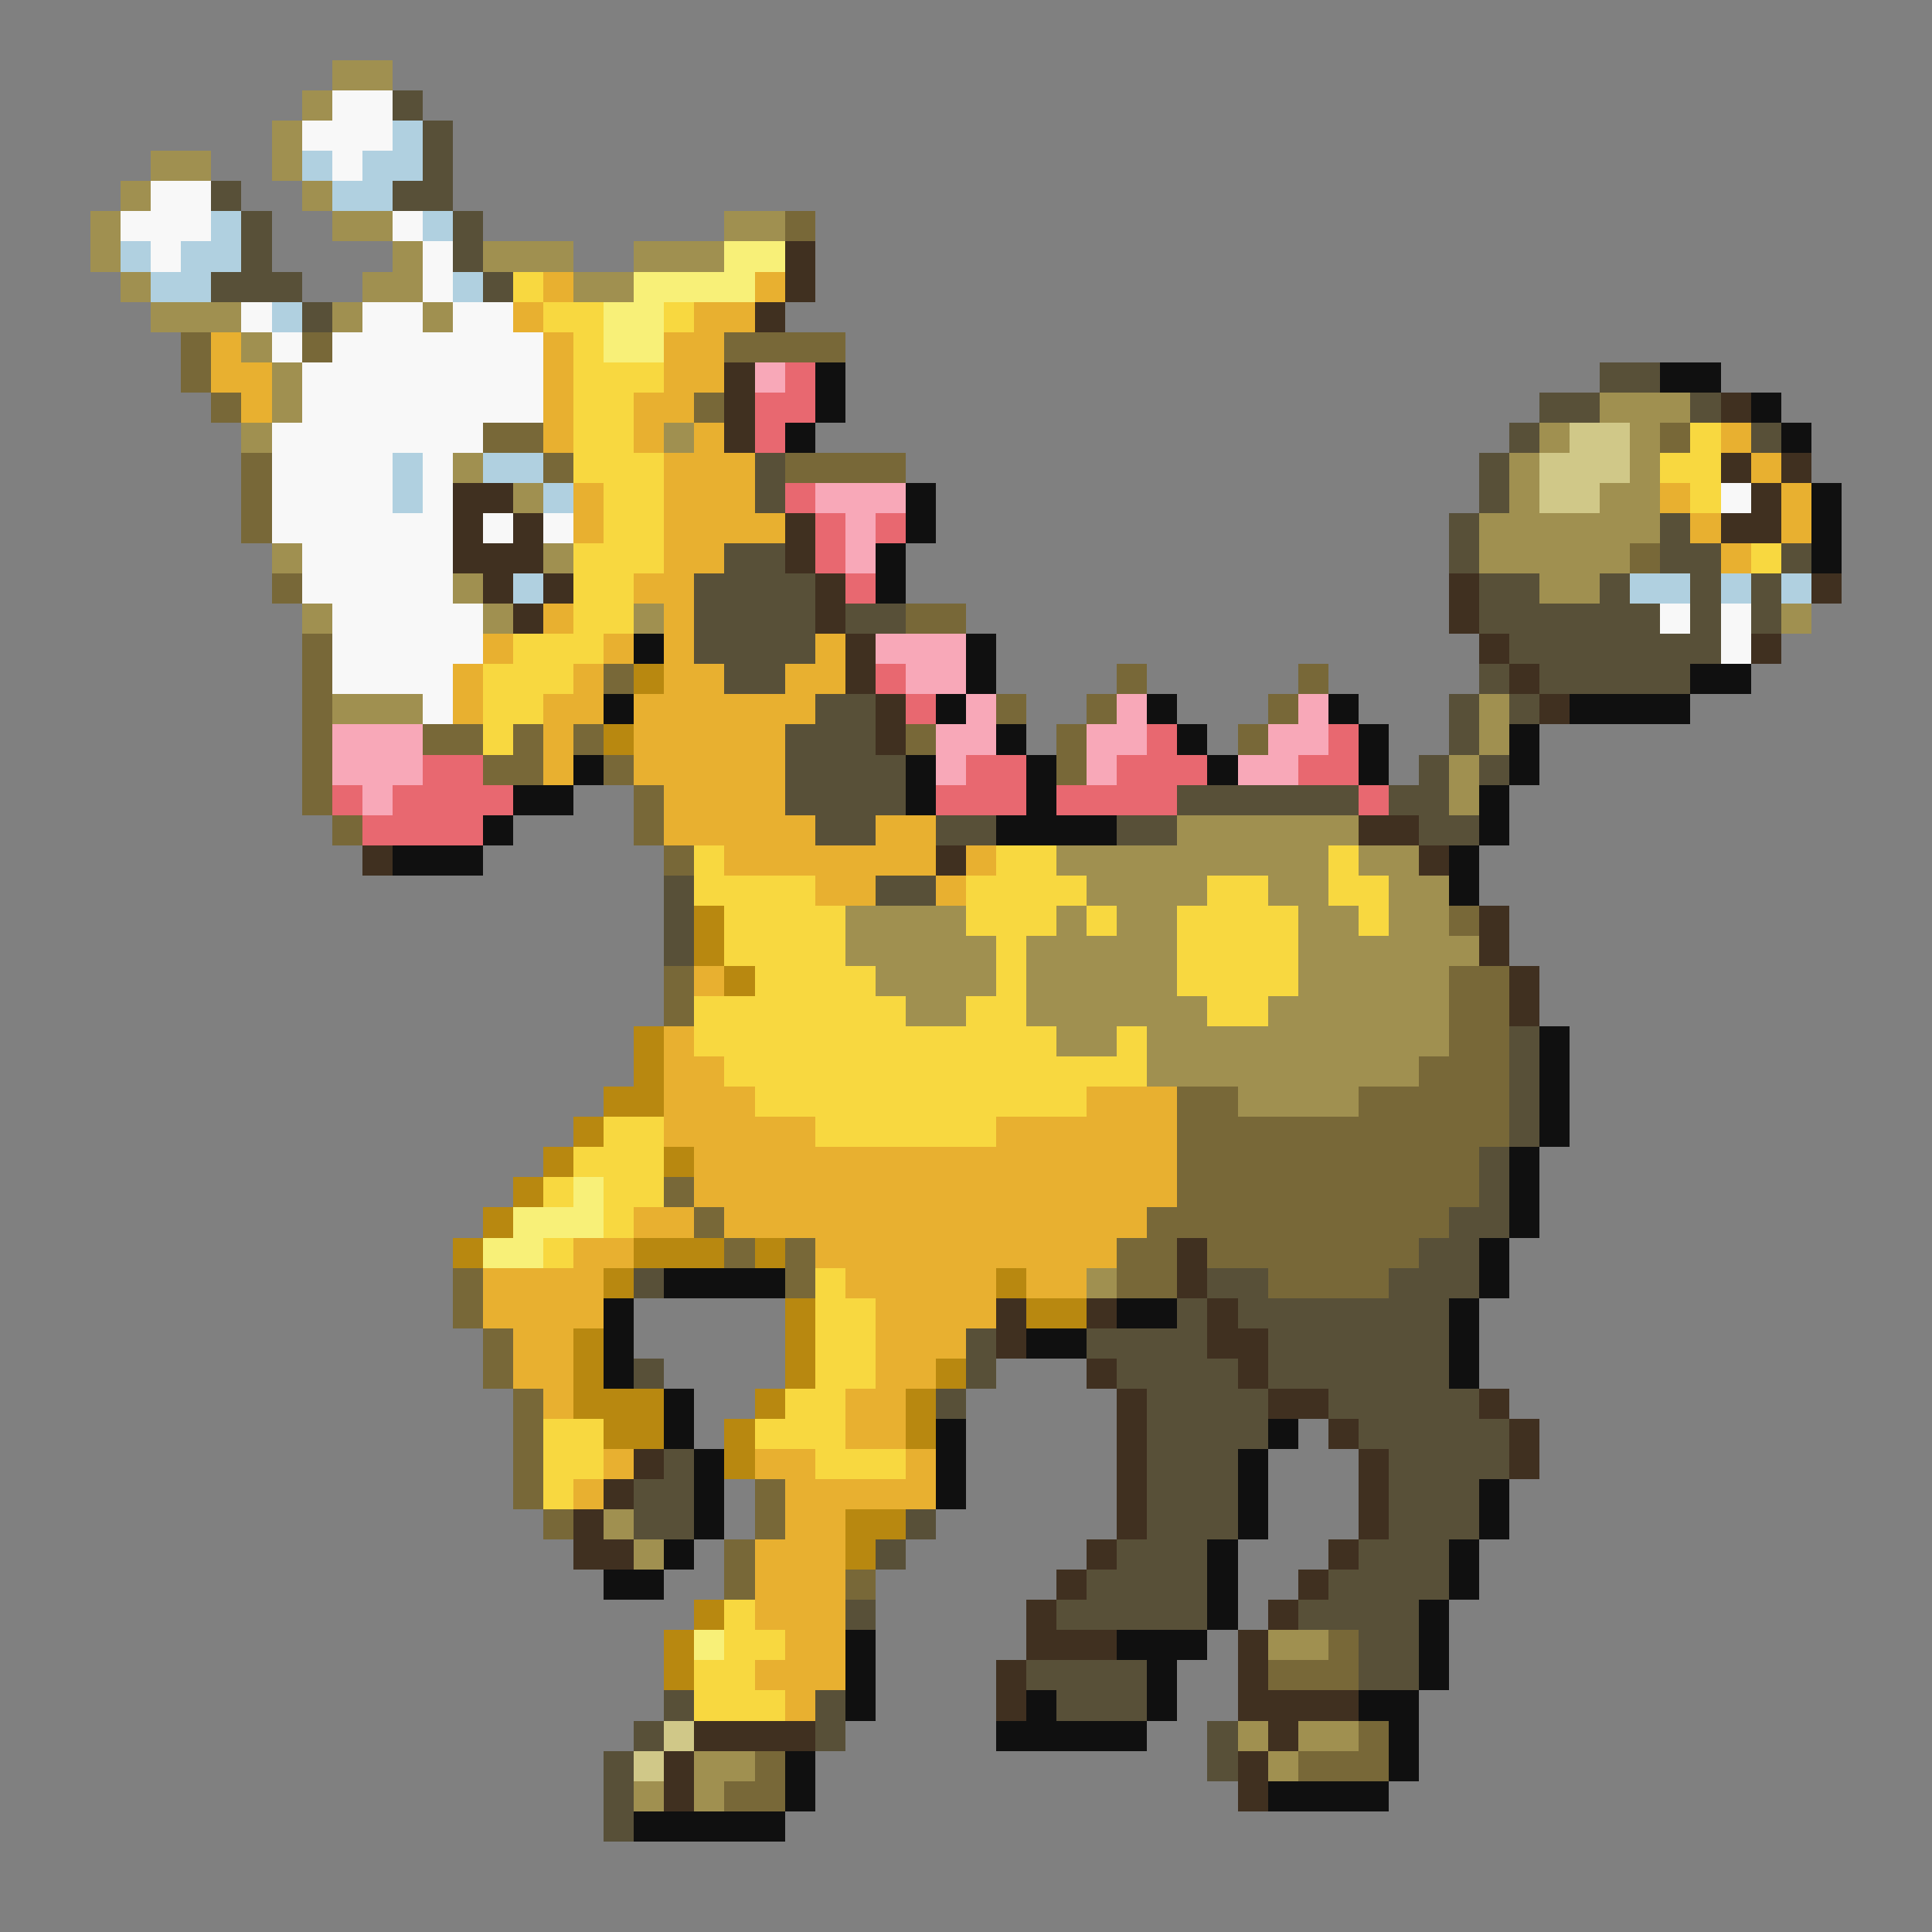 <svg xmlns="http://www.w3.org/2000/svg" viewBox="0 -0.5 64 64" shape-rendering="crispEdges">
<rect x="0" y="-0.5" width="64" height="64" fill="#808080" stroke="none"/>
<path stroke="#a09050" d="M11 2h2M10 3h1M9 4h1M5 5h2M9 5h1M4 6h1M10 6h1M3 7h1M11 7h2M24 7h2M3 8h1M13 8h1M16 8h3M21 8h3M4 9h1M12 9h2M19 9h2M5 10h3M11 10h1M14 10h1M8 11h1M9 12h1M9 13h1M53 13h3M8 14h1M22 14h1M51 14h1M54 14h1M15 15h1M50 15h1M54 15h1M17 16h1M50 16h1M53 16h2M49 17h6M9 18h1M18 18h1M49 18h5M15 19h1M51 19h2M10 20h1M16 20h1M21 20h1M59 20h1M11 23h3M49 23h1M49 24h1M48 25h1M48 26h1M39 27h6M35 28h9M45 28h2M36 29h4M42 29h2M46 29h2M28 30h4M35 30h1M37 30h2M43 30h2M46 30h2M28 31h5M34 31h5M43 31h6M29 32h4M34 32h5M43 32h5M30 33h2M34 33h6M42 33h6M35 34h2M38 34h10M38 35h9M41 36h4M36 42h1M20 50h1M21 51h1M42 54h2M41 57h1M43 57h2M23 58h2M42 58h1M21 59h1M23 59h1" />
<path stroke="#f8f8f8" d="M11 3h2M10 4h3M11 5h1M5 6h2M4 7h3M13 7h1M5 8h1M14 8h1M14 9h1M8 10h1M12 10h2M15 10h2M9 11h1M11 11h7M10 12h8M10 13h8M9 14h7M9 15h4M14 15h1M9 16h4M14 16h1M57 16h1M9 17h6M16 17h1M18 17h1M10 18h5M10 19h5M11 20h5M55 20h1M57 20h1M11 21h5M57 21h1M11 22h4M14 23h1" />
<path stroke="#585038" d="M13 3h1M14 4h1M14 5h1M7 6h1M13 6h2M8 7h1M15 7h1M8 8h1M15 8h1M7 9h3M16 9h1M10 10h1M53 12h2M51 13h2M56 13h1M50 14h1M58 14h1M25 15h1M49 15h1M25 16h1M49 16h1M48 17h1M55 17h1M24 18h2M48 18h1M55 18h2M59 18h1M23 19h4M49 19h2M53 19h1M56 19h1M58 19h1M23 20h4M28 20h2M49 20h6M56 20h1M58 20h1M23 21h4M50 21h7M24 22h2M49 22h1M51 22h5M27 23h2M48 23h1M50 23h1M26 24h3M48 24h1M26 25h4M47 25h1M49 25h1M26 26h4M39 26h6M46 26h2M27 27h2M31 27h2M37 27h2M47 27h2M22 29h1M29 29h2M22 30h1M22 31h1M50 34h1M50 35h1M50 36h1M50 37h1M49 38h1M49 39h1M48 40h2M47 41h2M21 42h1M40 42h2M46 42h3M39 43h1M41 43h7M32 44h1M36 44h4M42 44h6M21 45h1M32 45h1M37 45h4M42 45h6M31 46h1M38 46h4M44 46h5M38 47h4M45 47h5M22 48h1M38 48h3M46 48h4M21 49h2M38 49h3M46 49h3M21 50h2M30 50h1M38 50h3M46 50h3M29 51h1M37 51h3M45 51h3M36 52h4M44 52h4M28 53h1M35 53h5M43 53h4M45 54h2M34 55h4M45 55h2M22 56h1M27 56h1M35 56h3M21 57h1M27 57h1M40 57h1M20 58h1M40 58h1M20 59h1M20 60h1" />
<path stroke="#b0d0e0" d="M13 4h1M10 5h1M12 5h2M11 6h2M7 7h1M14 7h1M4 8h1M6 8h2M5 9h2M15 9h1M9 10h1M13 15h1M16 15h2M13 16h1M18 16h1M17 19h1M54 19h2M57 19h1M59 19h1" />
<path stroke="#786838" d="M26 7h1M6 11h1M10 11h1M24 11h4M6 12h1M7 13h1M23 13h1M16 14h2M55 14h1M8 15h1M18 15h1M26 15h4M8 16h1M8 17h1M54 18h1M9 19h1M30 20h2M10 21h1M10 22h1M20 22h1M37 22h1M43 22h1M10 23h1M33 23h1M36 23h1M42 23h1M10 24h1M14 24h2M17 24h1M19 24h1M30 24h1M35 24h1M41 24h1M10 25h1M16 25h2M20 25h1M35 25h1M10 26h1M21 26h1M11 27h1M21 27h1M22 28h1M48 30h1M22 32h1M48 32h2M22 33h1M48 33h2M48 34h2M47 35h3M39 36h2M45 36h5M39 37h11M39 38h10M22 39h1M39 39h10M23 40h1M38 40h10M24 41h1M26 41h1M37 41h2M40 41h7M15 42h1M26 42h1M37 42h2M42 42h4M15 43h1M16 44h1M16 45h1M17 46h1M17 47h1M17 48h1M17 49h1M25 49h1M18 50h1M25 50h1M24 51h1M24 52h1M28 52h1M44 54h1M42 55h3M45 57h1M25 58h1M43 58h3M24 59h2" />
<path stroke="#f8f078" d="M24 8h2M21 9h4M20 10h2M20 11h2M19 39h1M17 40h3M16 41h2M23 54h1" />
<path stroke="#403020" d="M26 8h1M26 9h1M25 10h1M24 12h1M24 13h1M57 13h1M24 14h1M57 15h1M59 15h1M15 16h2M58 16h1M15 17h1M17 17h1M26 17h1M57 17h2M15 18h3M26 18h1M16 19h1M18 19h1M27 19h1M48 19h1M60 19h1M17 20h1M27 20h1M48 20h1M28 21h1M49 21h1M58 21h1M28 22h1M50 22h1M29 23h1M51 23h1M29 24h1M45 27h2M12 28h1M31 28h1M47 28h1M49 30h1M49 31h1M50 32h1M50 33h1M39 41h1M39 42h1M33 43h1M36 43h1M40 43h1M33 44h1M40 44h2M36 45h1M41 45h1M37 46h1M42 46h2M49 46h1M37 47h1M44 47h1M50 47h1M21 48h1M37 48h1M45 48h1M50 48h1M20 49h1M37 49h1M45 49h1M19 50h1M37 50h1M45 50h1M19 51h2M36 51h1M44 51h1M35 52h1M43 52h1M34 53h1M42 53h1M34 54h3M41 54h1M33 55h1M41 55h1M33 56h1M41 56h4M23 57h4M42 57h1M22 58h1M41 58h1M22 59h1M41 59h1" />
<path stroke="#f8d840" d="M17 9h1M18 10h2M22 10h1M19 11h1M19 12h3M19 13h2M19 14h2M56 14h1M19 15h3M55 15h2M20 16h2M56 16h1M20 17h2M19 18h3M58 18h1M19 19h2M19 20h2M17 21h3M16 22h3M16 23h2M16 24h1M23 28h1M33 28h2M44 28h1M23 29h4M32 29h4M40 29h2M44 29h2M24 30h4M32 30h3M36 30h1M39 30h4M45 30h1M24 31h4M33 31h1M39 31h4M25 32h4M33 32h1M39 32h4M23 33h7M32 33h2M40 33h2M23 34h12M37 34h1M24 35h14M25 36h11M20 37h2M27 37h6M19 38h3M18 39h1M20 39h2M20 40h1M18 41h1M27 42h1M27 43h2M27 44h2M27 45h2M26 46h2M18 47h2M25 47h3M18 48h2M27 48h3M18 49h1M24 53h1M24 54h2M23 55h2M23 56h3" />
<path stroke="#e8b030" d="M18 9h1M25 9h1M17 10h1M23 10h2M7 11h1M18 11h1M22 11h2M7 12h2M18 12h1M22 12h2M8 13h1M18 13h1M21 13h2M18 14h1M21 14h1M23 14h1M57 14h1M22 15h3M58 15h1M19 16h1M22 16h3M55 16h1M59 16h1M19 17h1M22 17h4M56 17h1M59 17h1M22 18h2M57 18h1M21 19h2M18 20h1M22 20h1M16 21h1M20 21h1M22 21h1M27 21h1M15 22h1M19 22h1M22 22h2M26 22h2M15 23h1M18 23h2M21 23h6M18 24h1M21 24h5M18 25h1M21 25h5M22 26h4M22 27h5M29 27h2M24 28h7M32 28h1M27 29h2M31 29h1M23 32h1M22 34h1M22 35h2M22 36h3M36 36h3M22 37h5M33 37h6M23 38h16M23 39h16M21 40h2M24 40h14M19 41h2M27 41h10M16 42h4M28 42h5M34 42h2M16 43h4M29 43h4M17 44h2M29 44h3M17 45h2M29 45h2M18 46h1M28 46h2M28 47h2M20 48h1M25 48h2M30 48h1M19 49h1M26 49h5M26 50h2M25 51h3M25 52h3M25 53h3M26 54h2M25 55h3M26 56h1" />
<path stroke="#f8a8b8" d="M25 12h1M27 16h3M28 17h1M28 18h1M29 21h3M30 22h2M32 23h1M37 23h1M43 23h1M11 24h3M31 24h2M36 24h2M42 24h2M11 25h3M31 25h1M36 25h1M41 25h2M12 26h1" />
<path stroke="#e86870" d="M26 12h1M25 13h2M25 14h1M26 16h1M27 17h1M29 17h1M27 18h1M28 19h1M29 22h1M30 23h1M38 24h1M44 24h1M14 25h2M32 25h2M37 25h3M43 25h2M11 26h1M13 26h4M31 26h3M35 26h4M45 26h1M12 27h4" />
<path stroke="#101010" d="M27 12h1M55 12h2M27 13h1M58 13h1M26 14h1M59 14h1M30 16h1M60 16h1M30 17h1M60 17h1M29 18h1M60 18h1M29 19h1M21 21h1M32 21h1M32 22h1M56 22h2M20 23h1M31 23h1M38 23h1M44 23h1M52 23h4M33 24h1M39 24h1M45 24h1M50 24h1M19 25h1M30 25h1M34 25h1M40 25h1M45 25h1M50 25h1M17 26h2M30 26h1M34 26h1M49 26h1M16 27h1M33 27h4M49 27h1M13 28h3M48 28h1M48 29h1M51 34h1M51 35h1M51 36h1M51 37h1M50 38h1M50 39h1M50 40h1M49 41h1M22 42h4M49 42h1M20 43h1M37 43h2M48 43h1M20 44h1M34 44h2M48 44h1M20 45h1M48 45h1M22 46h1M22 47h1M31 47h1M42 47h1M23 48h1M31 48h1M41 48h1M23 49h1M31 49h1M41 49h1M49 49h1M23 50h1M41 50h1M49 50h1M22 51h1M40 51h1M48 51h1M20 52h2M40 52h1M48 52h1M40 53h1M47 53h1M28 54h1M37 54h3M47 54h1M28 55h1M38 55h1M47 55h1M28 56h1M34 56h1M38 56h1M45 56h2M33 57h5M46 57h1M26 58h1M46 58h1M26 59h1M42 59h4M21 60h5" />
<path stroke="#d0c888" d="M52 14h2M51 15h3M51 16h2M22 57h1M21 58h1" />
<path stroke="#b88810" d="M21 22h1M20 24h1M23 30h1M23 31h1M24 32h1M21 34h1M21 35h1M20 36h2M19 37h1M18 38h1M22 38h1M17 39h1M16 40h1M15 41h1M21 41h3M25 41h1M20 42h1M33 42h1M26 43h1M34 43h2M19 44h1M26 44h1M19 45h1M26 45h1M31 45h1M19 46h3M25 46h1M30 46h1M20 47h2M24 47h1M30 47h1M24 48h1M28 50h2M28 51h1M23 53h1M22 54h1M22 55h1" />
</svg>